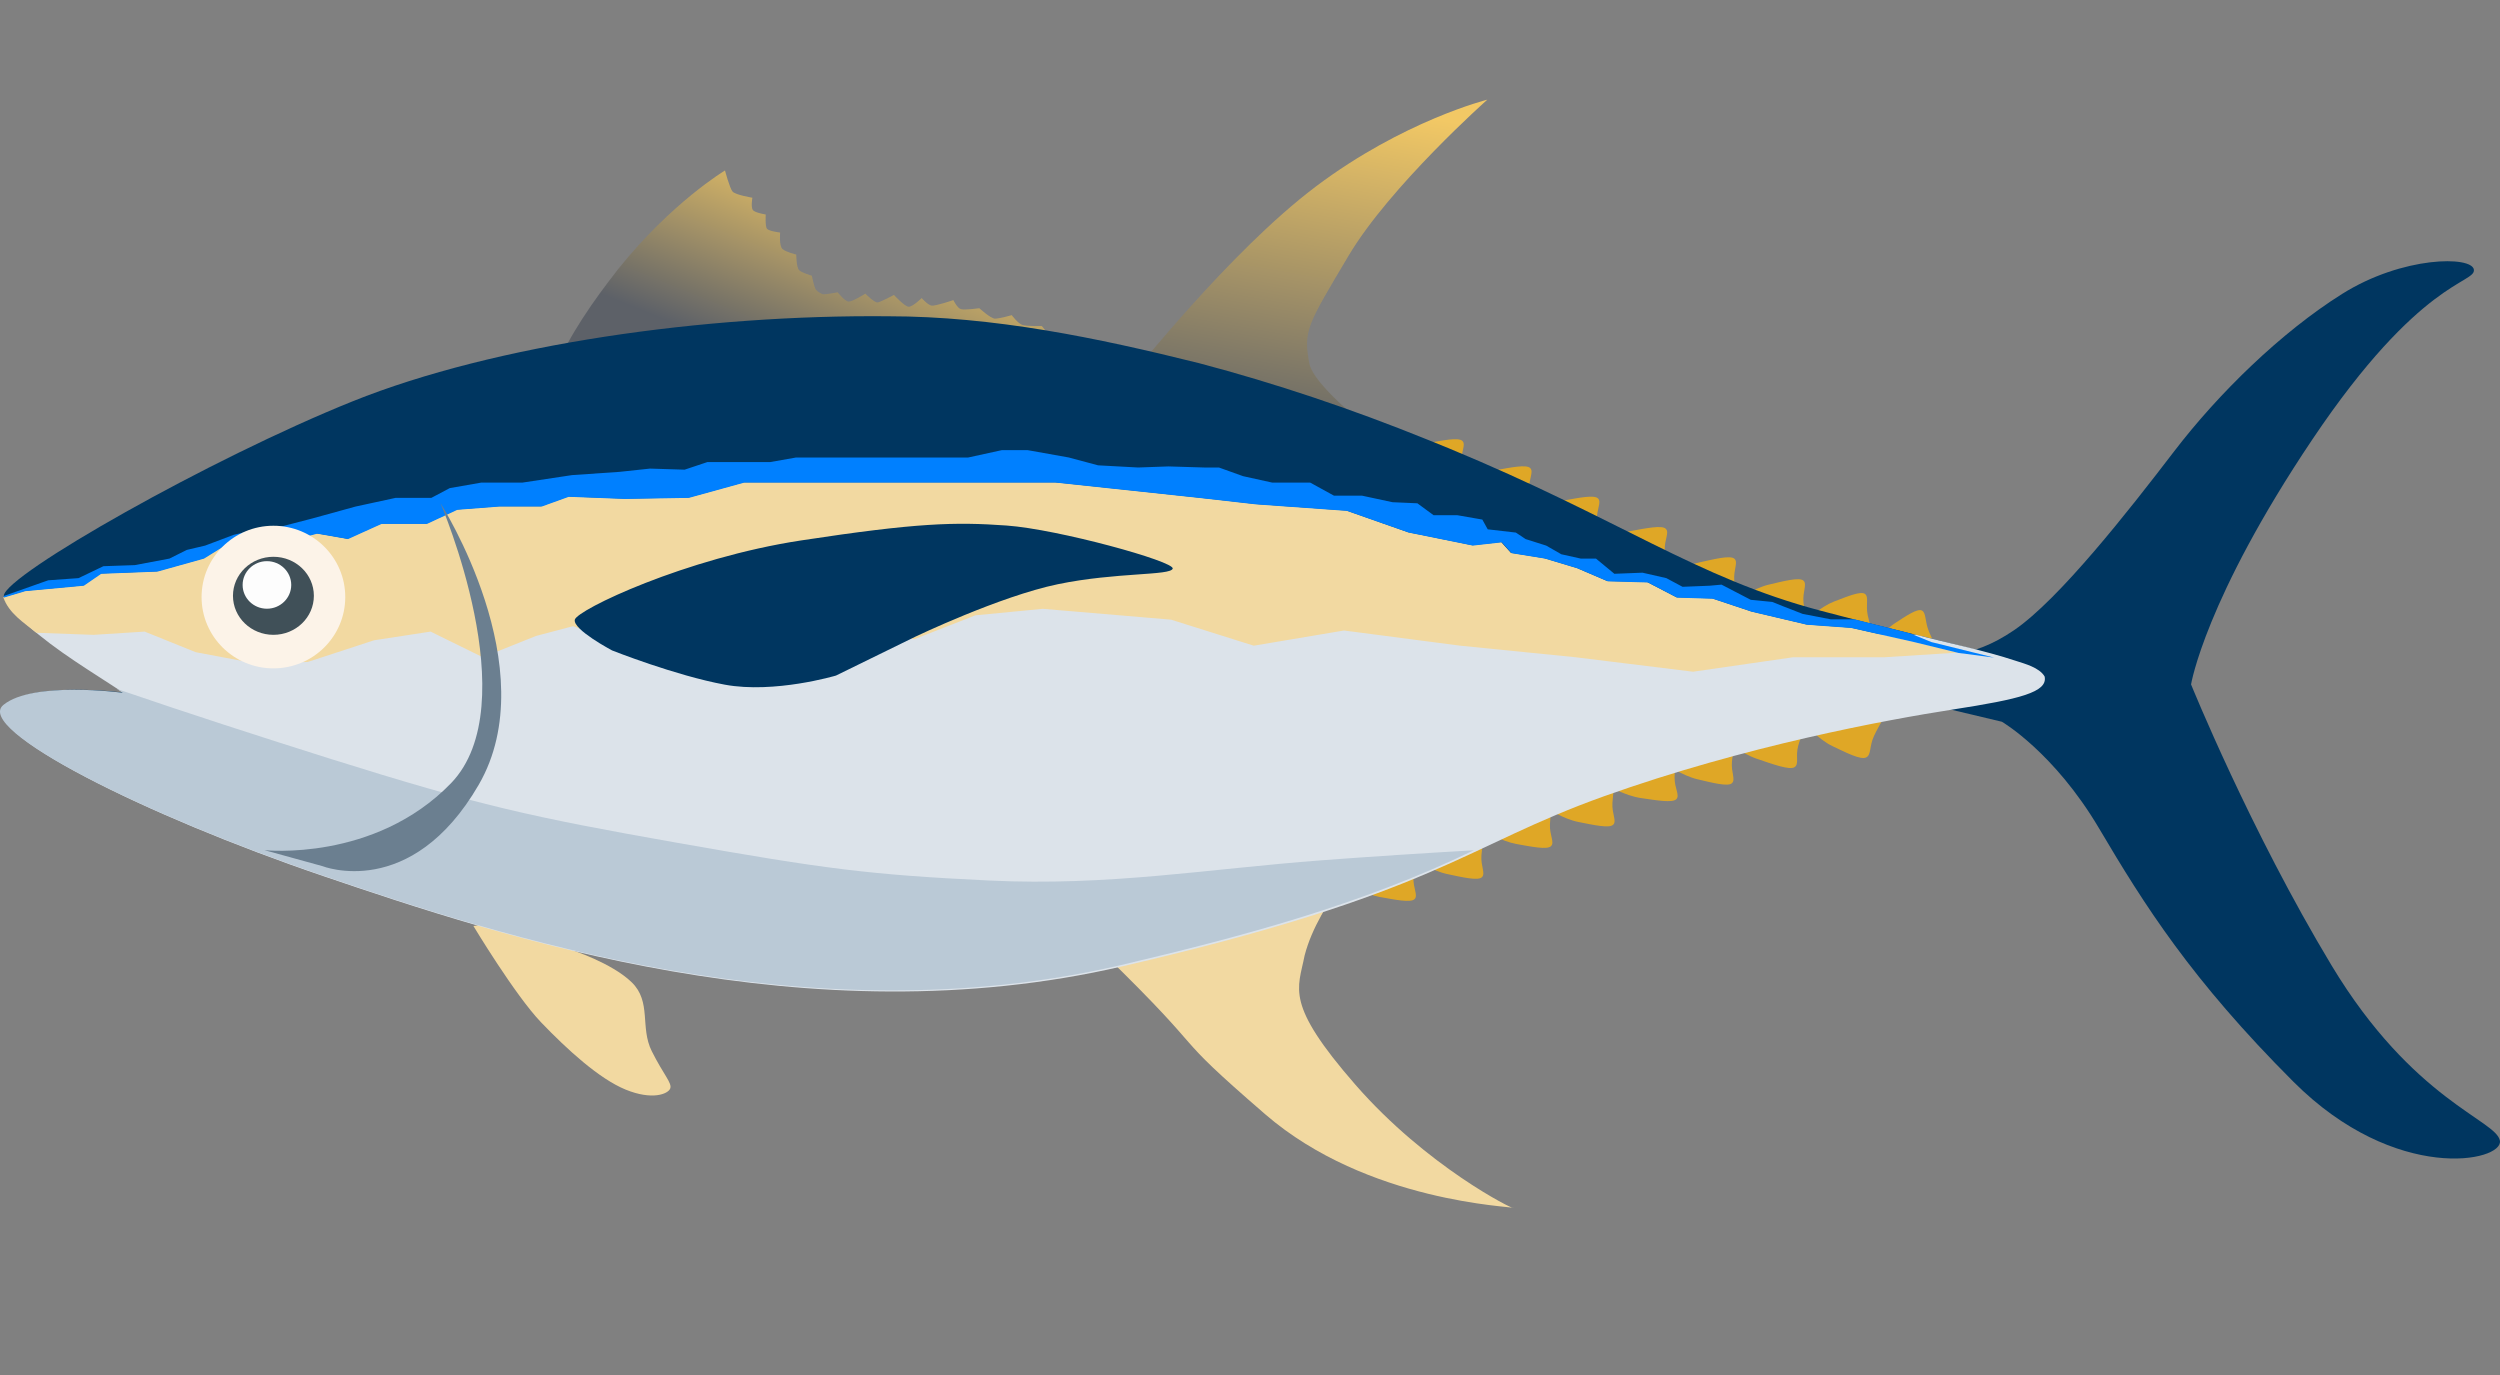 <?xml version="1.0" encoding="UTF-8"?>
<!DOCTYPE svg PUBLIC "-//W3C//DTD SVG 1.1//EN" "http://www.w3.org/Graphics/SVG/1.1/DTD/svg11.dtd">
<svg version="1.1" xmlns="http://www.w3.org/2000/svg" xmlns:xlink="http://www.w3.org/1999/xlink" x="0" y="0" width="288" height="158.4" viewBox="0, 0, 144, 79.2">
  <rect x="0" y="0" width="144" height="79.2" fill="#808080" stroke="none"/>
  <defs>
    <linearGradient id="Gradient_1" gradientUnits="userSpaceOnUse" x1="77.244" y1="5.894" x2="73.702" y2="25.921">
      <stop offset="0" stop-color="#F2C865"/>
      <stop offset="1" stop-color="#5D6168"/>
    </linearGradient>
    <linearGradient id="Gradient_2" gradientUnits="userSpaceOnUse" x1="42.821" y1="22.763" x2="47.844" y2="11.909" gradientTransform="matrix(0.999, -0.048, 0.048, 0.999, 0, 0)">
      <stop offset="0" stop-color="#5D6168"/>
      <stop offset="1" stop-color="#F2C865"/>
    </linearGradient>
  </defs>
  <g id="Layer_2">
    <path d="M105.984,0 C105.984,0 105.984,0 105.984,0" fill="#0080FF"/>
    <g>
      <path d="M27.265,53.331 C27.265,53.331 29.67,57.329 31.169,58.89 C32.669,60.452 34.511,62.138 36.042,62.763 C37.572,63.388 38.478,63.013 38.603,62.701 C38.728,62.388 38.228,61.92 37.541,60.546 C36.854,59.171 37.541,57.703 36.385,56.579 C35.23,55.455 32.887,54.705 32.887,54.705 C32.887,54.705 31.576,53.487 30.264,53.206 C28.952,52.925 27.172,53.393 27.265,53.331 z" fill="#F2D9A1"/>
      <path d="M111.727,37.63 C111.727,37.63 113.412,38.073 116.011,36.298 C118.609,34.524 122.607,29.427 125.206,26.029 C127.804,22.631 131.402,19.133 134.9,16.934 C138.398,14.735 142.396,14.735 142.496,15.535 C142.596,16.334 139.398,16.072 133.201,25.298 C127.005,34.524 126.205,39.422 126.205,39.422 C126.205,39.422 129.603,47.817 134.301,55.613 C138.998,63.409 143.795,64.508 143.995,65.707 C144.195,66.907 137.999,68.206 132.102,62.309 C126.205,56.412 123.507,52.115 120.908,47.717 C118.309,43.32 115.311,41.573 115.311,41.573 C115.311,41.573 111.727,40.721 111.727,40.721 C111.727,40.721 109.914,39.122 109.914,39.122 C109.914,39.122 111.727,37.63 111.727,37.63 z" fill="#003660"/>
      <g>
        <path d="M77.666,50.917 C77.666,50.917 78.616,51.511 79.478,51.666 C80.35,51.823 81.258,52.01 81.477,51.791 C81.695,51.572 81.391,51.174 81.414,50.542 C81.438,49.878 81.571,49.199 81.571,49.199 C81.571,49.199 79.29,49.73 79.29,49.73 C79.29,49.73 77.604,51.01 77.666,50.917 z" fill="#DFA726"/>
        <path d="M81.572,49.543 C81.572,49.543 82.504,50.165 83.361,50.346 C84.227,50.529 85.13,50.742 85.355,50.53 C85.58,50.318 85.288,49.911 85.33,49.28 C85.373,48.617 85.526,47.942 85.526,47.942 C85.526,47.942 83.231,48.405 83.231,48.405 C83.231,48.405 81.507,49.634 81.572,49.543 z" fill="#DFA726"/>
        <path d="M85.528,47.864 C85.528,47.864 86.478,48.458 87.339,48.613 C88.211,48.77 89.119,48.957 89.338,48.738 C89.557,48.519 89.253,48.121 89.276,47.489 C89.3,46.826 89.432,46.146 89.432,46.146 C89.432,46.146 87.152,46.677 87.152,46.677 C87.152,46.677 85.465,47.957 85.528,47.864 z" fill="#DFA726"/>
        <path d="M89.121,46.568 C89.121,46.568 90.061,47.178 90.92,47.347 C91.789,47.519 92.694,47.721 92.916,47.506 C93.139,47.291 92.841,46.887 92.875,46.255 C92.91,45.593 93.053,44.915 93.053,44.915 C93.053,44.915 90.765,45.408 90.765,45.408 C90.765,45.408 89.057,46.66 89.121,46.568 z" fill="#DFA726"/>
        <path d="M92.633,45.269 C92.633,45.269 93.622,45.836 94.507,45.966 C95.404,46.098 96.338,46.258 96.556,46.033 C96.773,45.808 96.451,45.419 96.456,44.786 C96.462,44.123 96.578,43.439 96.578,43.439 C96.578,43.439 94.261,44.036 94.261,44.036 C94.261,44.036 92.572,45.365 92.633,45.269 z" fill="#DFA726"/>
        <path d="M95.997,44.039 C95.997,44.039 96.914,44.683 97.766,44.884 C98.629,45.087 99.526,45.321 99.756,45.115 C99.986,44.908 99.703,44.494 99.76,43.864 C99.819,43.203 99.987,42.531 99.987,42.531 C99.987,42.531 97.682,42.94 97.682,42.94 C97.682,42.94 95.93,44.129 95.997,44.039 z" fill="#DFA726"/>
        <path d="M99.376,42.639 C99.376,42.639 100.282,43.395 101.192,43.705 C102.113,44.018 103.068,44.367 103.358,44.192 C103.649,44.018 103.407,43.572 103.577,42.956 C103.756,42.31 104.058,41.668 104.058,41.668 C104.058,41.668 101.433,41.772 101.433,41.772 C101.433,41.772 99.286,42.72 99.376,42.639 z" fill="#DFA726"/>
        <path d="M104.036,41.755 C104.036,41.755 104.742,42.59 105.54,42.972 C106.348,43.358 107.181,43.783 107.49,43.628 C107.799,43.473 107.659,43.002 107.943,42.39 C108.241,41.749 108.654,41.12 108.654,41.12 C108.654,41.12 106.152,41.029 106.152,41.029 C106.152,41.029 103.935,41.83 104.036,41.755 z" fill="#DFA726"/>
      </g>
      <path d="M87.17,69.58 C87.17,69.68 82.173,67.181 78.075,62.484 C73.977,57.786 74.771,56.974 75.145,55.038 C75.569,53.406 76.528,51.96 77.456,50.574 C72.914,52.248 60.124,51.564 63.594,54.949 C70.087,61.284 66.981,59.086 72.878,64.183 C78.775,69.28 87.17,69.48 87.17,69.58 z" fill="#F2D9A1"/>
      <g>
        <path d="M85.671,5.74 C85.671,5.74 80.049,10.737 77.675,14.735 C75.302,18.733 75.052,19.045 75.427,20.982 C75.85,22.614 80.518,25.933 80.642,26.058 C80.767,26.183 76.02,25.621 71.335,23.997 C66.65,22.373 65.338,21.186 65.276,21.436 C65.213,21.686 70.762,14.527 75.801,10.737 C80.84,6.948 85.671,5.74 85.671,5.74 z" fill="url(#Gradient_1)"/>
      </g>
      <g>
        <path d="M80.423,26.273 C80.423,26.273 81.373,25.678 82.234,25.523 C83.106,25.366 84.014,25.18 84.233,25.398 C84.452,25.617 84.148,26.015 84.171,26.647 C84.194,27.311 84.327,27.991 84.327,27.991 C84.327,27.991 82.047,27.46 82.047,27.46 C82.047,27.46 80.36,26.179 80.423,26.273 z" fill="#DFA726"/>
        <path d="M84.328,27.834 C84.328,27.834 85.278,27.24 86.14,27.085 C87.012,26.928 87.92,26.741 88.139,26.96 C88.357,27.178 88.053,27.577 88.076,28.209 C88.1,28.872 88.232,29.552 88.232,29.552 C88.232,29.552 85.952,29.021 85.952,29.021 C85.952,29.021 84.266,27.741 84.328,27.834 z" fill="#DFA726"/>
        <path d="M88.234,29.583 C88.234,29.583 89.184,28.989 90.046,28.834 C90.918,28.677 91.826,28.49 92.045,28.709 C92.263,28.928 91.959,29.326 91.982,29.958 C92.006,30.621 92.138,31.301 92.138,31.301 C92.138,31.301 89.858,30.77 89.858,30.77 C89.858,30.77 88.172,29.49 88.234,29.583 z" fill="#DFA726"/>
        <path d="M92.14,31.332 C92.14,31.332 93.09,30.738 93.951,30.583 C94.823,30.426 95.732,30.239 95.95,30.458 C96.169,30.677 95.865,31.075 95.888,31.707 C95.912,32.37 96.044,33.05 96.044,33.05 C96.044,33.05 93.764,32.519 93.764,32.519 C93.764,32.519 92.078,31.239 92.14,31.332 z" fill="#DFA726"/>
        <path d="M96.046,33.234 C96.046,33.234 96.99,32.595 97.863,32.4 C98.747,32.202 99.667,31.974 99.901,32.182 C100.134,32.39 99.842,32.802 99.894,33.433 C99.949,34.094 100.115,34.767 100.115,34.767 C100.115,34.767 97.76,34.343 97.76,34.343 C97.76,34.343 95.978,33.143 96.046,33.234 z" fill="#DFA726"/>
        <path d="M100.117,34.518 C100.117,34.518 101.034,33.874 101.886,33.674 C102.749,33.471 103.646,33.236 103.876,33.443 C104.106,33.65 103.823,34.064 103.88,34.694 C103.939,35.355 104.107,36.027 104.107,36.027 C104.107,36.027 101.802,35.617 101.802,35.617 C101.802,35.617 100.05,34.428 100.117,34.518 z" fill="#DFA726"/>
        <path d="M104.109,35.685 C104.109,35.685 104.87,34.947 105.626,34.655 C106.392,34.36 107.186,34.03 107.423,34.211 C107.659,34.391 107.452,34.832 107.583,35.451 C107.721,36.1 107.959,36.748 107.959,36.748 C107.959,36.748 105.793,36.592 105.793,36.592 C105.793,36.592 104.036,35.603 104.109,35.685 z" fill="#DFA726"/>
        <path d="M107.962,37.173 C107.962,37.173 108.508,36.312 109.144,35.9 C109.787,35.482 110.449,35.025 110.704,35.169 C110.96,35.312 110.861,35.788 111.111,36.388 C111.372,37.018 111.727,37.63 111.727,37.63 C111.727,37.63 109.701,37.817 109.701,37.817 C109.701,37.817 107.878,37.102 107.962,37.173 z" fill="#DFA726"/>
      </g>
      <path d="M41.76,9.819 C41.76,9.819 42.026,10.835 42.194,11.033 C42.362,11.23 43.338,11.389 43.338,11.389 C43.338,11.389 43.235,11.953 43.372,12.108 C43.51,12.262 44.106,12.355 44.106,12.355 C44.106,12.355 44.067,13.032 44.175,13.175 C44.283,13.318 44.936,13.395 44.936,13.395 C44.936,13.395 44.865,14.158 45.069,14.341 C45.272,14.524 45.864,14.663 45.864,14.663 C45.864,14.663 45.871,15.396 46.023,15.556 C46.175,15.715 46.76,15.88 46.76,15.88 C46.76,15.88 46.902,16.574 47.002,16.692 C47.101,16.809 47.325,16.946 47.448,16.953 C47.571,16.96 48.251,16.837 48.251,16.837 C48.251,16.837 48.666,17.364 48.883,17.372 C49.1,17.381 49.843,16.914 49.843,16.914 C49.843,16.914 50.374,17.455 50.56,17.42 C50.746,17.385 51.492,16.989 51.492,16.989 C51.492,16.989 52.102,17.654 52.334,17.669 C52.566,17.683 53.089,17.169 53.089,17.169 C53.089,17.169 53.441,17.57 53.659,17.604 C53.877,17.639 54.914,17.286 54.914,17.286 C54.914,17.286 55.131,17.739 55.344,17.806 C55.556,17.873 56.41,17.754 56.41,17.754 C56.41,17.754 57.059,18.347 57.305,18.354 C57.551,18.362 58.277,18.153 58.277,18.153 C58.277,18.153 58.633,18.631 58.882,18.715 C59.132,18.8 60.011,18.781 60.011,18.781 C60.282,19.121 60.553,19.461 60.824,19.801 C57.034,19.291 53.189,19.206 49.357,19.3 C43.493,19.485 37.69,20.299 31.938,21.328 C32.828,19.247 34.167,17.343 35.59,15.52 C38.673,11.666 41.76,9.819 41.76,9.819 z" fill="url(#Gradient_2)"/>
    </g>
    <path d="M101.849,81.579 C101.849,81.579 101.849,81.579 101.849,81.579" fill="#0080FF"/>
    <g>
      <path d="M69.059,20.917 C73.498,22.088 77.871,23.565 82.145,25.293 L82.145,25.293 L83.43,25.813 C93.336,29.91 97.671,33.27 104.841,35.169 C112.011,37.068 117.418,38.048 117.607,38.948 C117.796,39.847 116.356,40.205 112.488,40.804 C108.619,41.404 100.506,42.903 92.393,45.802 C84.279,48.7 82.77,51.399 64.656,55.596 C46.543,59.794 28.901,53.897 18.618,50.399 C8.334,46.901 -1.383,42.004 0.315,40.605 C2.013,39.205 7.202,39.905 7.202,39.905 C7.202,39.905 0.127,35.507 0.221,34.308 C0.315,33.109 12.108,26.412 20.316,23.114 C28.523,19.816 40.599,18.117 51.165,18.217 C57.229,18.22 63.185,19.453 69.059,20.917" fill="#003660"/>
      <path d="M63.974,32.465 C63.974,32.465 98.88,36.463 98.88,36.463 C102.707,36.495 106.533,36.527 110.359,36.558 C112.282,37.062 114.24,37.445 116.133,38.071 C116.608,38.228 117.472,38.447 117.771,38.968 C117.959,39.867 116.356,40.267 112.488,40.867 C108.619,41.467 100.506,42.966 92.393,45.864 C84.279,48.763 82.77,51.461 64.656,55.659 C46.543,59.857 28.901,53.96 18.618,50.462 C8.334,46.964 -1.383,42.066 0.315,40.667 C2.013,39.268 7.202,39.967 7.202,39.967 C5.299,38.698 3.291,37.538 1.567,35.993 C10.459,35.112 19.35,34.219 28.242,33.34 C28.242,33.34 63.974,32.465 63.974,32.465 z" fill="#DCE3EA"/>
      <path d="M60.78,27.779 C60.78,27.779 69.009,28.657 69.009,28.657 C69.009,28.657 72.313,29.031 72.313,29.031 C72.313,29.031 77.55,29.406 77.55,29.406 C77.55,29.406 81.104,30.655 81.104,30.655 C81.104,30.655 84.803,31.405 84.803,31.405 C84.803,31.405 86.465,31.218 86.465,31.218 C86.465,31.218 87.026,31.842 87.026,31.842 C87.026,31.842 88.959,32.155 88.959,32.155 C88.959,32.155 90.829,32.717 90.829,32.717 C90.829,32.717 92.575,33.466 92.575,33.466 C92.575,33.466 94.882,33.529 94.882,33.529 C94.882,33.529 96.565,34.403 96.565,34.403 C96.565,34.403 98.622,34.466 98.622,34.466 C98.622,34.466 100.867,35.215 100.867,35.215 C100.867,35.215 104.046,35.965 104.046,35.965 C104.046,35.965 106.602,36.152 106.602,36.152 C106.602,36.152 110.218,36.965 110.218,36.965 C110.218,36.965 112.775,37.589 112.775,37.589 C112.775,37.589 114.832,37.858 114.832,37.858 C114.832,37.858 112.766,37.589 112.766,37.589 C112.766,37.589 108.542,37.858 108.542,37.858 L103.281,37.858 C103.281,37.858 97.519,38.691 97.519,38.691 C97.519,38.691 90.755,37.858 90.755,37.858 C90.755,37.858 84.116,37.192 84.116,37.192 C84.116,37.192 77.413,36.317 77.413,36.317 C77.413,36.317 72.216,37.192 72.216,37.192 C72.216,37.192 67.456,35.693 67.456,35.693 C67.456,35.693 60.065,35.068 60.065,35.068 C60.065,35.068 56.182,35.443 56.182,35.443 C56.182,35.443 52.674,36.817 52.674,36.817 C52.674,36.817 48.29,35.943 48.29,35.943 C48.29,35.943 41.775,36.692 41.775,36.692 C41.775,36.692 35.513,37.005 35.513,37.005 C35.513,37.005 33.008,36.068 33.008,36.068 C33.008,36.068 30.878,36.63 30.878,36.63 C30.878,36.63 27.809,37.858 27.809,37.858 C27.809,37.858 24.803,36.38 24.803,36.38 C24.803,36.38 21.546,36.88 21.546,36.88 C21.546,36.88 17.726,38.129 17.726,38.129 C17.726,38.129 14.594,38.191 14.594,38.191 C14.594,38.191 11.275,37.567 11.275,37.567 C11.275,37.567 8.331,36.38 8.331,36.38 C8.331,36.38 5.387,36.567 5.387,36.567 C4.289,36.527 3.191,36.487 2.093,36.448 C1.367,35.853 0.525,35.349 0.186,34.4 C0.6,34.276 1.014,34.152 1.428,34.029 C1.428,34.029 4.795,33.716 4.795,33.716 C4.795,33.716 5.792,33.029 5.792,33.029 C5.792,33.029 9.034,32.904 9.034,32.904 C9.034,32.904 11.715,32.155 11.715,32.155 C11.715,32.155 13.024,31.343 13.024,31.343 C13.024,31.343 15.144,31.53 15.144,31.53 C15.144,31.53 18.236,30.718 18.236,30.718 C18.236,30.718 20.007,31.03 20.007,31.03 C20.007,31.03 21.939,30.156 21.939,30.156 C21.939,30.156 24.558,30.156 24.558,30.156 C24.558,30.156 26.304,29.344 26.304,29.344 C26.304,29.344 28.735,29.156 28.735,29.156 C28.735,29.156 31.166,29.156 31.166,29.156 C31.166,29.156 32.725,28.594 32.725,28.594 C32.725,28.594 35.967,28.719 35.967,28.719 C35.967,28.719 39.645,28.657 39.645,28.657 C39.645,28.657 42.825,27.779 42.825,27.779 L60.78,27.779 z" fill="#F2D9A1"/>
      <path d="M59.197,25.929 C59.197,25.929 61.566,26.352 61.566,26.352 C61.566,26.352 63.25,26.803 63.25,26.803 C63.25,26.803 65.556,26.928 65.556,26.928 C65.556,26.928 67.302,26.866 67.302,26.866 C67.302,26.866 69.359,26.928 69.359,26.928 L70.209,26.928 C70.209,26.928 71.604,27.428 71.604,27.428 C71.604,27.428 73.287,27.799 73.287,27.799 L75.469,27.799 C75.469,27.799 76.84,28.552 76.84,28.552 C76.84,28.552 78.461,28.552 78.461,28.552 C78.461,28.552 80.207,28.927 80.207,28.927 C80.207,28.927 81.641,28.99 81.641,28.99 C81.641,28.99 82.576,29.677 82.576,29.677 C82.576,29.677 83.948,29.677 83.948,29.677 C83.948,29.677 85.382,29.927 85.382,29.927 C85.382,29.927 85.693,30.489 85.693,30.489 C85.693,30.489 87.314,30.676 87.314,30.676 C87.314,30.676 87.875,31.051 87.875,31.051 C87.875,31.051 89.06,31.426 89.06,31.426 C89.06,31.426 89.933,31.926 89.933,31.926 C89.933,31.926 91.055,32.175 91.055,32.175 C91.055,32.175 91.928,32.175 91.928,32.175 C91.928,32.175 92.988,33.05 92.988,33.05 C92.988,33.05 94.608,32.988 94.608,32.987 C94.608,32.988 95.98,33.3 95.98,33.3 C95.98,33.3 96.915,33.8 96.915,33.8 C96.915,33.8 98.474,33.737 98.474,33.737 C98.474,33.737 99.16,33.675 99.16,33.675 C99.16,33.675 100.843,34.549 100.843,34.549 C100.843,34.549 102.09,34.674 102.09,34.674 C102.09,34.674 102.713,34.924 102.713,34.924 C102.713,34.924 103.835,35.361 103.835,35.361 C103.835,35.361 105.456,35.674 105.456,35.674 L106.823,35.674 C109.778,36.421 108.716,36.155 110.007,36.478 C110.423,36.647 110.839,36.816 111.254,36.985 C111.254,36.985 114.87,37.879 114.87,37.879 C114.87,37.879 112.814,37.61 112.814,37.61 C112.814,37.61 110.257,36.985 110.257,36.985 C110.257,36.985 106.641,36.173 106.641,36.173 C106.641,36.173 104.085,35.986 104.085,35.986 C104.085,35.986 100.905,35.236 100.905,35.236 C100.905,35.236 98.661,34.487 98.661,34.487 C98.661,34.487 96.603,34.424 96.603,34.424 C96.603,34.424 94.92,33.55 94.92,33.55 C94.92,33.55 92.613,33.487 92.613,33.487 C92.613,33.487 90.868,32.738 90.868,32.738 C90.868,32.738 88.998,32.175 88.998,32.175 C88.998,32.175 87.065,31.863 87.065,31.863 C87.065,31.863 86.504,31.238 86.504,31.238 C86.504,31.238 84.841,31.426 84.841,31.426 C84.841,31.426 81.142,30.676 81.142,30.676 C81.142,30.676 77.589,29.427 77.589,29.427 C77.589,29.427 72.351,29.052 72.351,29.052 C72.351,29.052 69.048,28.677 69.048,28.677 C69.048,28.677 60.818,27.799 60.818,27.799 L42.863,27.799 C42.863,27.799 39.684,28.677 39.684,28.677 C39.684,28.677 36.005,28.74 36.005,28.74 C36.005,28.74 32.763,28.615 32.763,28.615 C32.763,28.615 31.205,29.177 31.205,29.177 L28.773,29.177 C28.773,29.177 26.342,29.365 26.342,29.365 C26.342,29.365 24.596,30.177 24.596,30.177 L21.978,30.177 C21.978,30.177 20.045,31.051 20.045,31.051 C20.045,31.051 18.275,30.739 18.275,30.739 C18.275,30.739 15.182,31.551 15.182,31.551 C15.182,31.551 13.063,31.363 13.063,31.363 C13.063,31.363 11.754,32.175 11.754,32.175 C11.754,32.175 9.073,32.925 9.073,32.925 C9.073,32.925 5.831,33.05 5.831,33.05 C5.831,33.05 4.833,33.737 4.833,33.737 C4.833,33.737 1.467,34.049 1.467,34.049 C1.053,34.173 0.638,34.297 0.224,34.421 L0.206,34.37 L0.236,34.322 C1.083,34.023 1.93,33.724 2.776,33.425 C2.776,33.425 4.522,33.3 4.522,33.3 C4.522,33.3 5.956,32.613 5.956,32.613 C5.956,32.613 7.764,32.55 7.764,32.55 C7.764,32.55 9.759,32.175 9.759,32.175 C9.759,32.175 10.756,31.676 10.756,31.676 C10.756,31.676 11.816,31.426 11.816,31.426 C11.816,31.426 13.474,30.801 13.474,30.801 C13.474,30.801 15.12,30.426 15.12,30.426 C15.12,30.426 16.305,30.301 16.305,30.301 C16.305,30.301 17.988,29.864 17.988,29.864 C17.988,29.864 20.482,29.177 20.482,29.177 C20.482,29.177 22.788,28.677 22.788,28.677 L24.846,28.677 C24.846,28.677 25.906,28.115 25.906,28.115 C25.906,28.115 27.714,27.799 27.714,27.799 L30.083,27.799 C30.083,27.799 32.95,27.366 32.95,27.366 C32.95,27.366 35.694,27.178 35.694,27.178 C35.694,27.178 37.439,26.991 37.439,26.991 C37.439,26.991 39.434,27.053 39.434,27.053 C39.434,27.053 40.743,26.616 40.743,26.616 L44.359,26.616 C44.359,26.616 45.856,26.352 45.856,26.352 L55.768,26.352 C55.768,26.352 57.701,25.929 57.701,25.929 L59.197,25.929 z" fill="#0080FF"/>
      <path d="M6.725,39.68 C10.825,41.086 14.947,42.419 19.077,43.722 C27.568,46.387 30.556,47.053 39.046,48.552 C47.537,50.051 50.053,50.385 56.971,50.718 C63.89,51.051 69.516,50.051 76.137,49.552 C79.052,49.333 81.97,49.144 84.888,48.977 C78.404,52.118 71.468,53.961 64.535,55.596 C46.422,59.794 28.78,53.897 18.496,50.399 C8.213,46.901 -1.504,42.004 0.194,40.605 C1.892,39.205 7.081,39.905 7.081,39.905 C6.962,39.831 6.843,39.755 6.725,39.68 z" fill="#BAC9D6"/>
    </g>
    <g>
      <path d="M15.749,38.498 C13.464,38.498 11.611,36.659 11.611,34.391 C11.611,32.122 13.464,30.283 15.749,30.283 C18.034,30.283 19.887,32.122 19.887,34.391 C19.887,36.659 18.034,38.498 15.749,38.498 z" fill="#FCF3E8"/>
      <path d="M15.749,36.566 C14.462,36.566 13.419,35.56 13.419,34.318 C13.419,33.077 14.462,32.071 15.749,32.071 C17.036,32.071 18.079,33.077 18.079,34.318 C18.079,35.56 17.036,36.566 15.749,36.566 z" fill="#405058"/>
      <path d="M15.375,35.062 C14.602,35.062 13.975,34.449 13.975,33.693 C13.975,32.936 14.602,32.323 15.375,32.323 C16.148,32.323 16.775,32.936 16.775,33.693 C16.775,34.449 16.148,35.062 15.375,35.062 z" fill="#FDFDFD"/>
    </g>
    <path d="M33.109,35.695 C33.235,35.128 39.47,32.145 46.148,31.128 C52.825,30.11 55.002,30.059 57.972,30.27 C60.942,30.481 67.66,32.338 67.548,32.751 C67.435,33.164 64.29,32.955 60.935,33.65 C57.58,34.346 52.715,36.677 52.715,36.677 C52.715,36.677 48.154,38.912 48.154,38.912 C48.154,38.912 44.614,39.967 41.749,39.437 C38.883,38.906 35.254,37.464 35.254,37.464 C35.254,37.464 32.983,36.262 33.109,35.695 z" fill="#003660"/>
    <path d="M15.234,48.969 C15.234,48.969 21.572,49.656 25.97,45.122 C30.368,40.588 25.37,28.98 25.37,28.98 C25.37,28.98 31.467,38.502 27.569,45.212 C23.671,51.923 18.567,49.888 18.567,49.888 C18.567,49.888 15.234,48.969 15.234,48.969 z" fill="#6B7F90"/>
  </g>
</svg>
